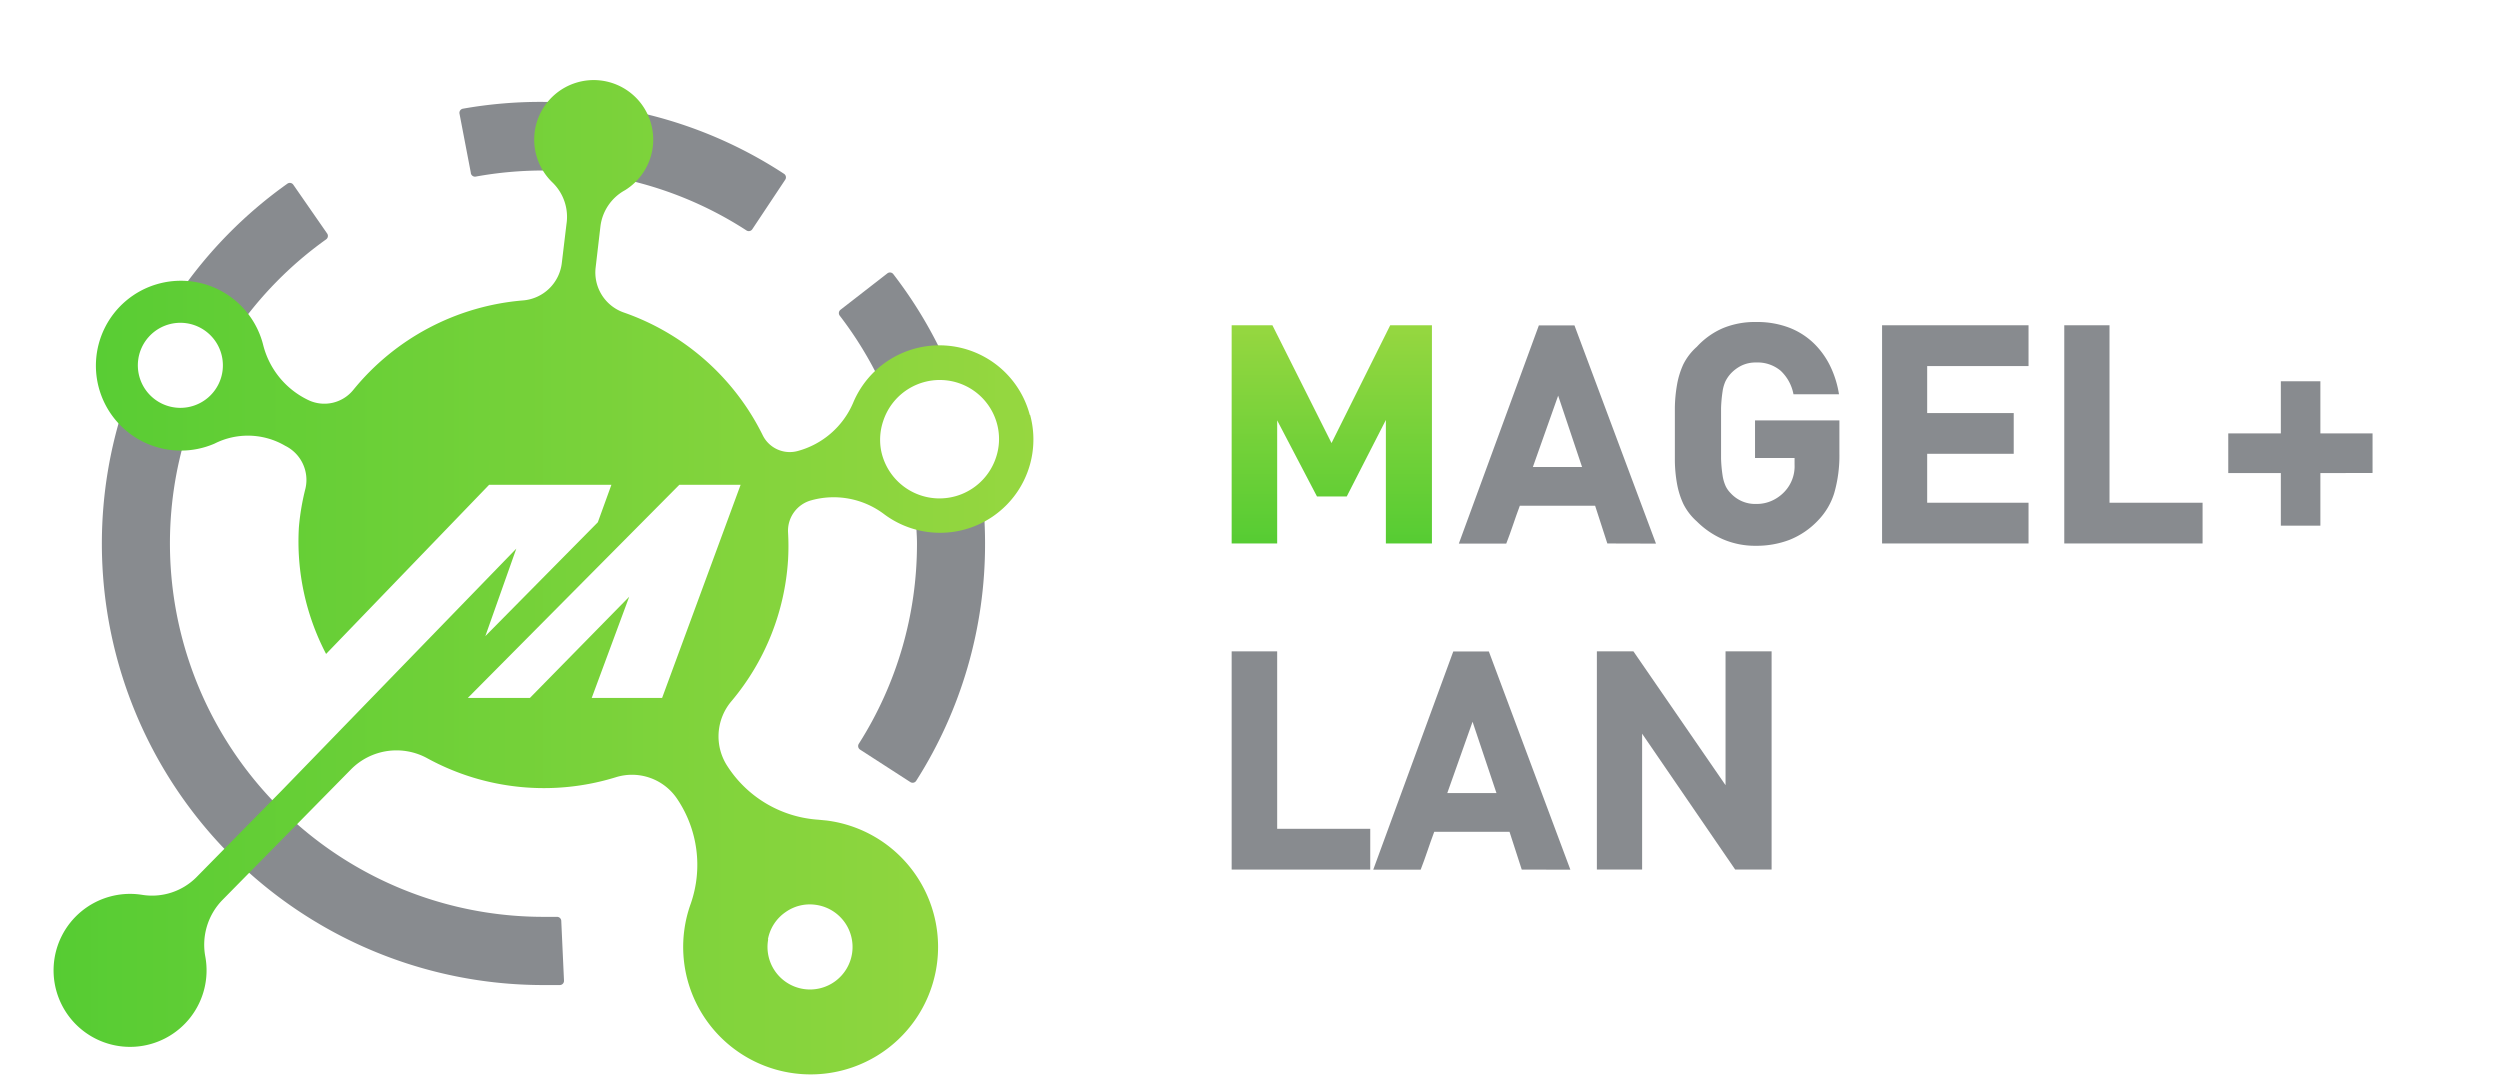 <svg xmlns="http://www.w3.org/2000/svg" xmlns:xlink="http://www.w3.org/1999/xlink" viewBox="0 0 184 80"><defs><style>.cls-1{fill:none;}.cls-2{fill:url(#linear-gradient);}.cls-3{fill:#888b8f;}.cls-4{fill:url(#linear-gradient-2);}</style><linearGradient id="linear-gradient" x1="98.03" y1="40" x2="98.03" y2="23.94" gradientUnits="userSpaceOnUse"><stop offset="0" stop-color="#56cc33"/><stop offset="1" stop-color="#96d740"/></linearGradient><linearGradient id="linear-gradient-2" x1="3.92" y1="42.46" x2="76.02" y2="42.46" xlink:href="#linear-gradient"/></defs><title>img_magellan_logo_onwhite</title><g id="Layer_2" data-name="Layer 2"><g id="Layer_2-2" data-name="Layer 2"><rect class="cls-1" width="184" height="80"/><path class="cls-2" d="M102,40V30.91l-2.88,5.63H96.93L94,30.94V40H90.65V23.94h3L98,32.61l4.32-8.67h3.07V40Z"/><path class="cls-3" d="M118.3,40l-.9-2.78h-5.54q-.26.7-.5,1.41t-.5,1.38h-3.49l5.89-16.06h2.62l6,16.06Zm-3.62-10.88-1.86,5.25h3.62Z"/><path class="cls-3" d="M135,36.29a5,5,0,0,1-1.18,2,5.87,5.87,0,0,1-2.13,1.45,6.82,6.82,0,0,1-2.45.43,6,6,0,0,1-2.43-.48,6.25,6.25,0,0,1-1.92-1.31,4.29,4.29,0,0,1-1-1.3,6.08,6.08,0,0,1-.46-1.47,10.34,10.34,0,0,1-.16-1.68q0-.9,0-2t0-1.92a10.69,10.69,0,0,1,.16-1.7,6.07,6.07,0,0,1,.46-1.49,4.28,4.28,0,0,1,1-1.3,5.63,5.63,0,0,1,1.9-1.36,6.12,6.12,0,0,1,2.45-.46,6.6,6.6,0,0,1,2.48.43,5.41,5.41,0,0,1,1.82,1.18,6,6,0,0,1,1.2,1.71,7.35,7.35,0,0,1,.61,2H132a3.17,3.17,0,0,0-.94-1.73,2.63,2.63,0,0,0-1.81-.61,2.37,2.37,0,0,0-1.1.24,2.76,2.76,0,0,0-.78.59,2.59,2.59,0,0,0-.37.54,2.76,2.76,0,0,0-.22.77,10.28,10.28,0,0,0-.11,1.22q0,.74,0,1.86t0,1.86a10.3,10.3,0,0,0,.11,1.22,3,3,0,0,0,.22.78,1.87,1.87,0,0,0,.37.53,2.44,2.44,0,0,0,1.89.8,2.71,2.71,0,0,0,1.2-.26,2.9,2.9,0,0,0,.88-.64,2.72,2.72,0,0,0,.74-2v-.48h-2.91V30.94h6.21v2.43A10,10,0,0,1,135,36.29Z"/><path class="cls-3" d="M138.52,40V23.94h10.78v3h-7.46v3.46h6.37v3h-6.37V37h7.46v3Z"/><path class="cls-3" d="M151.93,40V23.94h3.33V37h6.85v3Z"/><path class="cls-3" d="M170.78,34.82v3.87h-2.91V34.82H164V31.9h3.87V28.06h2.91V31.9h3.84v2.91Z"/><path class="cls-3" d="M90.65,64V47.94H94V61h6.85v3Z"/><path class="cls-3" d="M112,64l-.9-2.78h-5.54q-.26.7-.5,1.41t-.5,1.38h-3.49l5.89-16.06h2.62l6,16.06Zm-3.62-10.88-1.86,5.25h3.62Z"/><path class="cls-3" d="M127.71,64l-6.85-10V64h-3.33V47.94h2.69L127,57.79V47.94h3.39V64Z"/><rect class="cls-1" width="80" height="80"/><path class="cls-3" d="M34.65,12.7A.31.31,0,0,0,35,13a27.76,27.76,0,0,1,5-.45,27.37,27.37,0,0,1,14.94,4.41.31.31,0,0,0,.43-.09l2.42-3.64a.31.31,0,0,0-.09-.44A32.35,32.35,0,0,0,40,7.5,32.72,32.72,0,0,0,34.07,8a.31.31,0,0,0-.25.37Z"/><path class="cls-3" d="M64.78,28.07l4.5-2.17a32.44,32.44,0,0,0-3.53-5.72.31.31,0,0,0-.44-.06L61.86,22.8a.31.31,0,0,0-.05.44A27.46,27.46,0,0,1,64.78,28.07Z"/><path class="cls-3" d="M72.41,37.58l-5,.37c0,.68.08,1.37.08,2.05a27.39,27.39,0,0,1-4.28,14.74.31.31,0,0,0,.09.43L67,57.56a.31.31,0,0,0,.43-.09A32.38,32.38,0,0,0,72.5,40C72.5,39.19,72.47,38.38,72.41,37.58Z"/><path class="cls-3" d="M24,17.62a.31.31,0,0,0,.08-.43L21.59,13.6a.31.31,0,0,0-.44-.08,32.52,32.52,0,0,0-8,8.13l4.1,2.86A27.56,27.56,0,0,1,24,17.62Z"/><path class="cls-3" d="M41,67.48l-1,0A27.49,27.49,0,0,1,13.74,31.85L9.17,29.72A32.49,32.49,0,0,0,40,72.5l1.21,0a.31.31,0,0,0,.3-.33l-.2-4.37A.31.31,0,0,0,41,67.48Z"/><path class="cls-4" d="M75.79,30.53a6.88,6.88,0,0,0-13-.88,6.19,6.19,0,0,1-4.1,3.55h0A2.22,2.22,0,0,1,56.12,32a18,18,0,0,0-10.21-9,3.12,3.12,0,0,1-2.07-3.32l.35-3A3.52,3.52,0,0,1,46,14a4.38,4.38,0,1,0-5.36-.59,3.52,3.52,0,0,1,1.05,3.1l-.34,2.84a3.13,3.13,0,0,1-2.84,2.76A18,18,0,0,0,26,28.7a2.74,2.74,0,0,1-3.34.73,6.16,6.16,0,0,1-3.28-4,6.25,6.25,0,1,0-3.59,7.22,5.43,5.43,0,0,1,5.2.16h0a2.8,2.8,0,0,1,1.49,3.15A17.62,17.62,0,0,0,22,38.78,17.86,17.86,0,0,0,24,48.13l12-12.45h9l-1,2.76-8.28,8.38L38,40.38,20.7,58.22h0l-6.24,6.34a4.61,4.61,0,0,1-4,1.3,5.63,5.63,0,1,0,4.65,4.54,4.72,4.72,0,0,1,1.25-4.15l9.48-9.63a4.71,4.71,0,0,1,5.63-.8,17.88,17.88,0,0,0,13.87,1.38,4,4,0,0,1,4.5,1.6,8.69,8.69,0,0,1,1,7.71,9.38,9.38,0,1,0,10-6.12l-.62-.06a8.64,8.64,0,0,1-6.67-3.92h0a4,4,0,0,1,.3-4.82A17.89,17.89,0,0,0,58,41.22a17.54,17.54,0,0,0,0-2.05,2.32,2.32,0,0,1,1.72-2.35h0a6.16,6.16,0,0,1,5.32,1,6.87,6.87,0,0,0,10.78-7.27Zm-59.4-3.33A3.13,3.13,0,1,1,13,23.77,3.13,3.13,0,0,1,16.39,27.19ZM56.52,69.13a3.11,3.11,0,0,1,1.3-2A3.08,3.08,0,0,1,60,66.59h0a3.13,3.13,0,1,1-3.46,2.54ZM48.73,51.37H43.55l2.76-7.45L39,51.37H34.43L50,35.68h4.51ZM73.31,33.66a4.38,4.38,0,0,1-8.46-.5A4.29,4.29,0,0,1,65,31a4.38,4.38,0,0,1,4.7-3h0a4.36,4.36,0,0,1,3.75,3.49A4.27,4.27,0,0,1,73.31,33.66Z"/></g></g></svg>